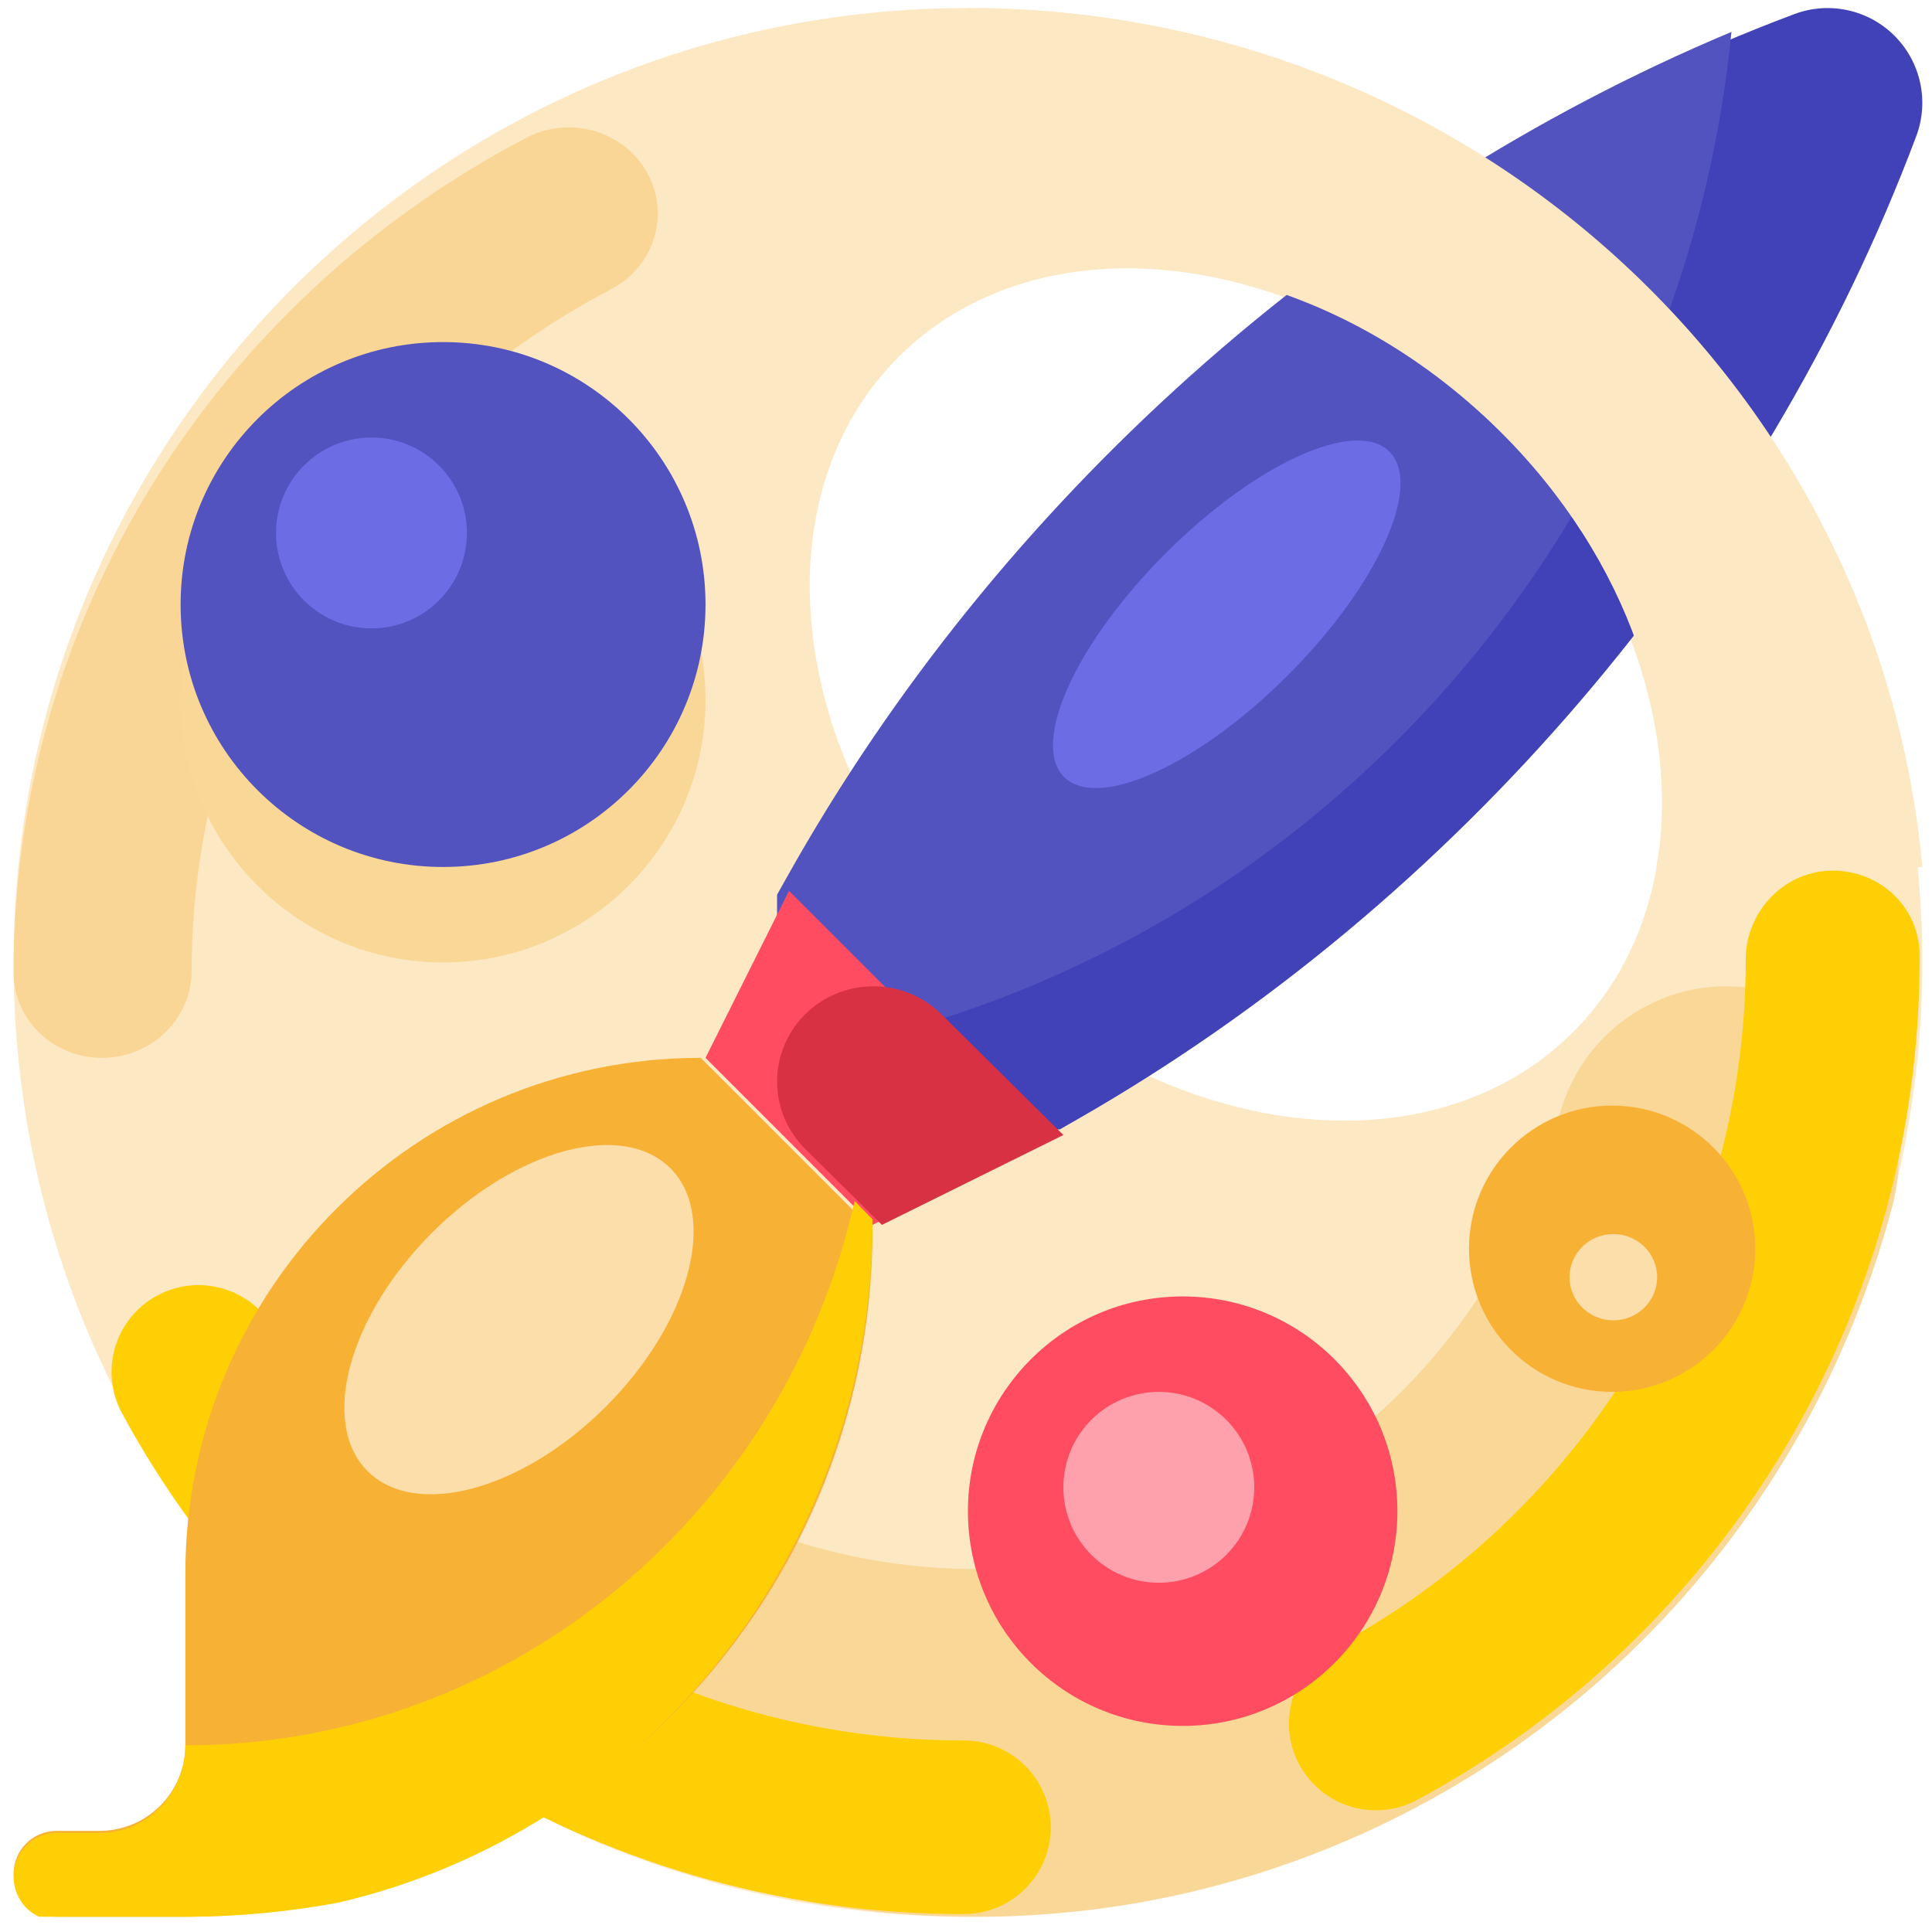 <svg width="52" height="52" viewBox="0 0 52 52" fill="none" xmlns="http://www.w3.org/2000/svg">
<path d="M26.052 0.217C11.866 0.217 0.366 11.717 0.366 25.904C0.366 40.09 11.866 51.59 26.052 51.59C40.239 51.59 51.739 40.09 51.739 25.904C51.739 11.717 40.239 0.217 26.052 0.217ZM42.345 27.774C38.476 31.643 31.274 30.714 26.258 25.698C21.243 20.682 20.313 13.48 24.182 9.611C28.051 5.742 35.254 6.672 40.269 11.687C45.285 16.703 46.214 23.905 42.345 27.774Z" fill="#FCE8C3"/>
<path d="M46.453 26.546C44.347 26.548 42.506 27.981 41.969 30.035C39.661 38.794 30.752 44.005 22.071 41.676C21.268 41.46 20.483 41.183 19.722 40.846C17.377 39.804 14.638 40.876 13.604 43.242C12.572 45.605 13.631 48.365 15.971 49.411C18.447 50.513 21.081 51.208 23.774 51.469H23.774C23.788 51.471 23.801 51.472 23.814 51.473H23.814C23.949 51.486 24.083 51.498 24.218 51.509H24.218L24.238 51.51L24.239 51.51L24.257 51.512L24.259 51.512L24.277 51.513L24.28 51.514L24.297 51.515L24.301 51.515L24.317 51.517L24.321 51.517L24.338 51.518L24.342 51.518L24.358 51.52L24.362 51.52L24.379 51.521L24.383 51.522L24.399 51.523L24.403 51.523L24.419 51.524L24.424 51.525L24.44 51.526L24.443 51.526L24.461 51.527L24.464 51.527L24.481 51.529L24.482 51.529L24.502 51.53L24.503 51.53C24.569 51.535 24.635 51.539 24.702 51.543L24.706 51.543L24.724 51.544L24.726 51.544L24.743 51.545L24.747 51.546L24.763 51.547L24.768 51.547L24.782 51.548L24.789 51.548L24.803 51.549L24.809 51.549L24.824 51.55L24.83 51.55L24.845 51.551L24.85 51.552L24.865 51.552L24.871 51.553L24.885 51.553L24.891 51.554L24.906 51.554L24.912 51.555L24.926 51.556L24.933 51.556L24.947 51.557L24.954 51.557L24.968 51.558L24.974 51.558L24.988 51.559L24.995 51.559L25.009 51.56L25.015 51.56L25.03 51.561L25.036 51.561L25.051 51.562L25.055 51.562L25.072 51.563L25.074 51.563L25.092 51.564L25.094 51.564C25.126 51.565 25.16 51.567 25.193 51.568L25.195 51.568L25.211 51.569L25.215 51.569L25.231 51.57L25.236 51.57L25.25 51.571L25.257 51.571L25.27 51.571L25.278 51.572L25.291 51.572L25.299 51.572L25.311 51.573L25.32 51.573L25.332 51.574L25.34 51.574L25.353 51.575L25.361 51.575L25.374 51.575L25.382 51.575L25.395 51.576L25.403 51.576L25.415 51.577L25.424 51.577L25.436 51.577L25.445 51.578L25.456 51.578L25.466 51.578L25.477 51.579L25.486 51.579L25.498 51.579L25.507 51.58L25.519 51.58L25.528 51.58L25.54 51.58L25.549 51.581L25.561 51.581L25.569 51.581L25.582 51.581L25.591 51.582L25.602 51.582L25.613 51.582L25.623 51.583L25.633 51.583L25.644 51.583L25.653 51.583L25.665 51.584L25.676 51.584L25.686 51.584L25.699 51.584L25.72 51.585L25.727 51.585L25.74 51.585L25.748 51.585L25.76 51.586L25.769 51.586L25.78 51.586L25.79 51.586L25.801 51.586L25.811 51.587L25.822 51.587L25.832 51.587L25.843 51.587L25.853 51.587L25.864 51.588L25.874 51.588L25.885 51.588L25.895 51.588L25.906 51.588L25.916 51.588L25.927 51.588L25.937 51.588L25.948 51.589L25.958 51.589L25.968 51.589L25.979 51.589L25.989 51.589L26 51.589L26.01 51.589L26.021 51.589L26.031 51.589L26.043 51.589L26.052 51.59L26.064 51.59L26.073 51.59L26.084 51.59L26.095 51.59L26.106 51.59H26.116H26.127H26.137H26.147H26.158H26.168H26.179H26.191H26.2H26.212H26.221H26.232H26.242H26.263H26.282H26.287H26.301H26.308H26.321H26.328H26.341H26.347H26.366H26.366H26.385H26.39L26.405 51.59H26.412L26.424 51.59H26.431L26.443 51.59H26.451L26.464 51.59H26.47L26.488 51.59H26.494L26.508 51.589L26.515 51.589L26.527 51.589L26.534 51.589L26.547 51.589L26.554 51.589L26.567 51.589L26.573 51.589L26.592 51.589H26.595L26.611 51.588L26.618 51.588L26.63 51.588L26.637 51.588L26.65 51.588L26.657 51.587L26.67 51.587L26.676 51.587C26.688 51.587 26.702 51.587 26.714 51.587L26.72 51.586L26.733 51.586L26.741 51.586L26.753 51.586L26.76 51.586L26.772 51.586L26.779 51.585L26.795 51.585L26.798 51.585L26.817 51.584L26.823 51.584L26.836 51.584L26.844 51.584L26.855 51.584L26.863 51.583L26.875 51.583L26.882 51.583L26.896 51.583L26.901 51.583L26.92 51.582L26.926 51.582L26.939 51.582L26.946 51.581L26.959 51.581L26.966 51.581L26.978 51.581L26.985 51.58L26.998 51.58L27.004 51.58L27.023 51.579L27.025 51.579L27.042 51.579L27.049 51.578L27.061 51.578L27.069 51.578L27.081 51.577L27.088 51.577L27.102 51.577L27.107 51.577C27.12 51.576 27.132 51.576 27.145 51.575L27.15 51.575L27.165 51.575L27.171 51.574L27.184 51.574L27.19 51.574L27.204 51.573L27.21 51.573C27.222 51.572 27.235 51.572 27.248 51.572L27.253 51.571L27.267 51.571L27.273 51.571L27.286 51.57L27.293 51.57L27.306 51.569L27.312 51.569L27.328 51.568L27.331 51.568L27.351 51.568L27.353 51.567L27.37 51.567L27.375 51.566L27.389 51.566L27.395 51.565L27.408 51.565L27.415 51.565L27.429 51.564L27.434 51.564L27.453 51.563L27.455 51.563L27.472 51.562L27.478 51.562L27.491 51.561L27.498 51.561L27.511 51.56L27.517 51.56L27.531 51.559L27.536 51.559L27.553 51.558L27.557 51.558L27.574 51.557L27.581 51.556L27.593 51.556L27.6 51.555L27.613 51.555L27.62 51.554L27.633 51.554L27.638 51.553L27.655 51.553L27.658 51.553L27.677 51.551L27.681 51.551L27.696 51.55L27.702 51.55L27.715 51.549L27.722 51.549L27.734 51.548L27.741 51.548L27.756 51.547L27.76 51.547L27.779 51.545L27.78 51.545L27.798 51.544L27.803 51.544L27.817 51.543L27.823 51.543L27.837 51.542L27.842 51.541L27.858 51.54L27.861 51.54C27.874 51.539 27.887 51.538 27.9 51.538L27.905 51.537L27.919 51.536L27.925 51.536L27.939 51.535L27.944 51.535L27.959 51.534L27.963 51.534C27.977 51.533 27.988 51.532 28.002 51.531L28.006 51.531L28.021 51.53L28.026 51.529L28.041 51.528L28.046 51.528L28.061 51.527L28.065 51.527C28.078 51.526 28.091 51.525 28.104 51.524L28.107 51.524L28.123 51.523L28.128 51.522L28.142 51.521L28.148 51.521L28.162 51.52L28.167 51.519L28.185 51.518H28.186L28.206 51.516L28.207 51.516L28.224 51.515L28.23 51.514L28.244 51.513L28.249 51.513L28.263 51.512L28.268 51.511L28.285 51.51L28.287 51.51C28.3 51.509 28.313 51.508 28.326 51.507L28.329 51.507L28.345 51.505L28.35 51.505L28.364 51.504L28.37 51.503L28.385 51.502L28.389 51.502C28.402 51.501 28.414 51.5 28.427 51.498L28.43 51.498L28.447 51.497L28.451 51.496L28.466 51.495L28.471 51.495L28.487 51.493L28.489 51.493C28.503 51.492 28.516 51.491 28.529 51.49H28.53L28.548 51.488L28.553 51.487L28.567 51.486L28.572 51.486L28.587 51.484L28.591 51.484C28.611 51.482 28.629 51.48 28.649 51.479L28.653 51.478L28.669 51.477L28.673 51.476L28.689 51.475L28.692 51.474L28.709 51.473L28.711 51.473C28.725 51.471 28.737 51.47 28.75 51.469L28.754 51.468L28.769 51.467L28.774 51.467L28.788 51.465L28.794 51.465L28.809 51.463L28.813 51.463C28.826 51.461 28.838 51.46 28.851 51.459L28.855 51.458L28.87 51.457L28.875 51.456L28.889 51.455L28.894 51.454L28.909 51.453L28.914 51.452C28.927 51.451 28.939 51.45 28.952 51.448L28.954 51.448L28.971 51.446L28.975 51.446L28.991 51.444L28.994 51.444L29.011 51.442L29.014 51.442L29.032 51.44L29.033 51.44C29.047 51.438 29.059 51.437 29.072 51.435L29.075 51.435L29.091 51.433L29.095 51.433L29.111 51.431L29.115 51.431C29.134 51.428 29.153 51.426 29.172 51.424L29.176 51.424L29.191 51.422L29.196 51.421L29.211 51.42L29.215 51.419L29.232 51.417L29.234 51.417C29.247 51.415 29.26 51.414 29.273 51.412C29.274 51.412 29.273 51.412 29.274 51.412L29.292 51.41L29.295 51.41L29.311 51.408L29.315 51.407L29.332 51.405L29.334 51.405C29.348 51.404 29.36 51.402 29.373 51.4L29.374 51.4L29.393 51.398L29.395 51.398L29.412 51.395L29.415 51.395L29.431 51.393L29.435 51.393C29.455 51.39 29.473 51.388 29.493 51.385L29.495 51.385L29.512 51.383L29.515 51.382L29.532 51.38L29.534 51.38C29.554 51.377 29.573 51.375 29.593 51.372L29.595 51.372L29.612 51.37L29.614 51.37L29.632 51.367L29.634 51.367L29.653 51.364C29.666 51.363 29.679 51.361 29.692 51.359L29.694 51.359L29.711 51.356L29.715 51.356L29.731 51.354L29.734 51.353L29.751 51.351L29.753 51.351C29.773 51.348 29.792 51.346 29.812 51.343L29.813 51.342L29.83 51.34L29.834 51.34L29.851 51.337L29.853 51.337C29.873 51.334 29.891 51.331 29.911 51.328L29.913 51.328L29.931 51.326L29.932 51.325L29.95 51.323L29.952 51.322C29.978 51.319 30.003 51.315 30.03 51.311L30.032 51.311L30.05 51.308L30.051 51.308C30.077 51.304 30.102 51.3 30.129 51.296L30.131 51.296L30.148 51.293L30.151 51.292L30.169 51.29L30.17 51.29C30.189 51.287 30.208 51.284 30.228 51.281L30.23 51.28L30.247 51.278L30.249 51.277L30.267 51.274L30.269 51.274C30.295 51.27 30.321 51.266 30.347 51.262L30.348 51.261C30.381 51.256 30.413 51.251 30.445 51.245L30.447 51.245L30.465 51.242L30.466 51.242C30.565 51.225 30.663 51.209 30.761 51.191L30.78 51.187L30.781 51.187C30.846 51.175 30.911 51.163 30.977 51.151H30.977C31.009 51.145 31.042 51.139 31.075 51.132C31.107 51.126 31.14 51.12 31.172 51.113H31.172C31.277 51.093 31.381 51.072 31.484 51.05H31.484C40.942 49.049 48.472 41.837 50.946 32.413C51.593 29.908 50.105 27.349 47.623 26.696C47.241 26.597 46.848 26.546 46.453 26.546Z" fill="#F9D797"/>
<path d="M25.952 51.517H25.929C16.474 51.521 7.778 46.345 3.284 38.038C2.669 36.902 3.093 35.484 4.23 34.87C5.367 34.257 6.786 34.679 7.401 35.813C11.077 42.611 18.192 46.848 25.929 46.845C27.222 46.838 28.274 47.879 28.281 49.17C28.287 50.46 27.244 51.511 25.952 51.517Z" fill="#FFCF06"/>
<path d="M37.034 48.724C35.741 48.725 34.693 47.679 34.692 46.389C34.691 45.53 35.162 44.74 35.919 44.331C42.738 40.664 46.989 33.552 46.987 25.817C46.987 24.527 48.033 23.433 49.326 23.433C50.62 23.433 51.666 24.43 51.666 25.72V25.817C51.67 35.269 46.476 43.959 38.144 48.443C37.803 48.627 37.421 48.724 37.034 48.724Z" fill="#FFCF06"/>
<path d="M2.762 28.472C1.45 28.484 0.378 27.465 0.366 26.196C0.366 26.19 0.366 26.184 0.366 26.178V26.13C0.363 16.773 5.661 8.166 14.166 3.709C15.329 3.099 16.784 3.516 17.414 4.641C18.045 5.766 17.613 7.173 16.45 7.783C9.491 11.431 5.156 18.473 5.158 26.13C5.16 27.415 4.09 28.461 2.762 28.472Z" fill="#F9D695"/>
<path d="M21.557 30.399H28.522L28.977 30.139C39.186 24.305 47.448 14.672 51.577 3.662C51.928 2.726 51.699 1.671 50.992 0.964C50.285 0.257 49.23 0.028 48.294 0.38C37.285 4.508 27.651 12.77 21.817 22.98L21.557 23.434V30.399Z" fill="#4141B8"/>
<path d="M46.602 0.859C36.04 5.285 26.835 13.503 21.178 23.612L20.915 24.081V28.472C34.543 26.318 45.205 15.002 46.602 0.859Z" fill="#5353C0"/>
<path d="M18.86 28.472C11.2 28.472 4.989 34.682 4.989 42.343C4.989 42.343 4.989 42.343 4.989 42.343V46.967C4.989 48.243 3.954 49.278 2.678 49.278H1.522C0.883 49.278 0.366 49.796 0.366 50.434C0.366 51.073 0.883 51.59 1.522 51.59H4.989C15.204 51.59 23.484 43.31 23.484 33.096L18.86 28.472Z" fill="#F7B236"/>
<path d="M21.236 23.977L18.989 28.472L23.484 32.968L27.979 30.72L21.236 23.977Z" fill="#FF4C60"/>
<path d="M40.334 11.572C43.876 15.062 45.339 19.604 44.576 23.335H51.739C50.552 10.375 39.512 0.217 26.052 0.217V8.186C30.107 6.062 36.019 7.32 40.334 11.572Z" fill="#FCE8C3"/>
<path d="M31.832 46.453C35.024 46.453 37.611 43.865 37.611 40.673C37.611 37.481 35.024 34.894 31.832 34.894C28.64 34.894 26.052 37.481 26.052 40.673C26.052 43.865 28.64 46.453 31.832 46.453Z" fill="#FF4C60"/>
<path d="M11.925 25.904C15.826 25.904 18.989 22.741 18.989 18.84C18.989 14.939 15.826 11.776 11.925 11.776C8.024 11.776 4.861 14.939 4.861 18.84C4.861 22.741 8.024 25.904 11.925 25.904Z" fill="#F9D797"/>
<path d="M11.925 23.335C15.826 23.335 18.989 20.172 18.989 16.271C18.989 12.37 15.826 9.207 11.925 9.207C8.024 9.207 4.861 12.37 4.861 16.271C4.861 20.172 8.024 23.335 11.925 23.335Z" fill="#5353C0"/>
<path d="M43.391 37.463C45.519 37.463 47.244 35.738 47.244 33.61C47.244 31.482 45.519 29.757 43.391 29.757C41.263 29.757 39.538 31.482 39.538 33.61C39.538 35.738 41.263 37.463 43.391 37.463Z" fill="#F7B236"/>
<path d="M9.998 16.913C11.417 16.913 12.567 15.763 12.567 14.345C12.567 12.926 11.417 11.776 9.998 11.776C8.58 11.776 7.43 12.926 7.43 14.345C7.43 15.763 8.58 16.913 9.998 16.913Z" fill="#6C6CE5"/>
<path d="M31.19 42.6C32.608 42.6 33.758 41.45 33.758 40.031C33.758 38.613 32.608 37.463 31.19 37.463C29.771 37.463 28.621 38.613 28.621 40.031C28.621 41.45 29.771 42.6 31.19 42.6Z" fill="#FFA1AC"/>
<path d="M43.423 35.537C44.074 35.537 44.602 35.017 44.602 34.376C44.602 33.734 44.074 33.215 43.423 33.215C42.772 33.215 42.244 33.734 42.244 34.376C42.244 35.017 42.772 35.537 43.423 35.537Z" fill="#FBDEA9"/>
<path d="M18.044 31.444C16.752 30.151 13.879 30.928 11.628 33.179C9.378 35.43 8.601 38.303 9.893 39.595C11.185 40.887 14.058 40.11 16.308 37.859C18.559 35.609 19.336 32.736 18.044 31.444Z" fill="#FBDEA9"/>
<path d="M37.396 12.156C36.489 11.248 33.793 12.473 31.375 14.89C28.957 17.308 27.733 20.004 28.64 20.912C29.548 21.819 32.243 20.595 34.661 18.177C37.079 15.759 38.303 13.063 37.396 12.156Z" fill="#6C6CE5"/>
<path d="M1.054 51.59H5.092C6.436 51.583 7.776 51.457 9.098 51.212C17.332 49.302 23.484 41.8 23.484 32.818L23.002 32.325C21.119 40.713 13.778 46.976 4.989 46.976C4.989 48.279 3.954 49.336 2.678 49.336H1.522C0.885 49.334 0.367 49.86 0.366 50.511C0.365 50.978 0.635 51.402 1.054 51.59Z" fill="#FFCF06"/>
<path d="M23.737 32.968L21.674 30.925C20.886 30.144 20.69 28.952 21.189 27.964C21.828 26.697 23.384 26.184 24.664 26.817C24.913 26.941 25.14 27.103 25.337 27.298L28.621 30.549L23.737 32.968Z" fill="#D93144"/>
</svg>
